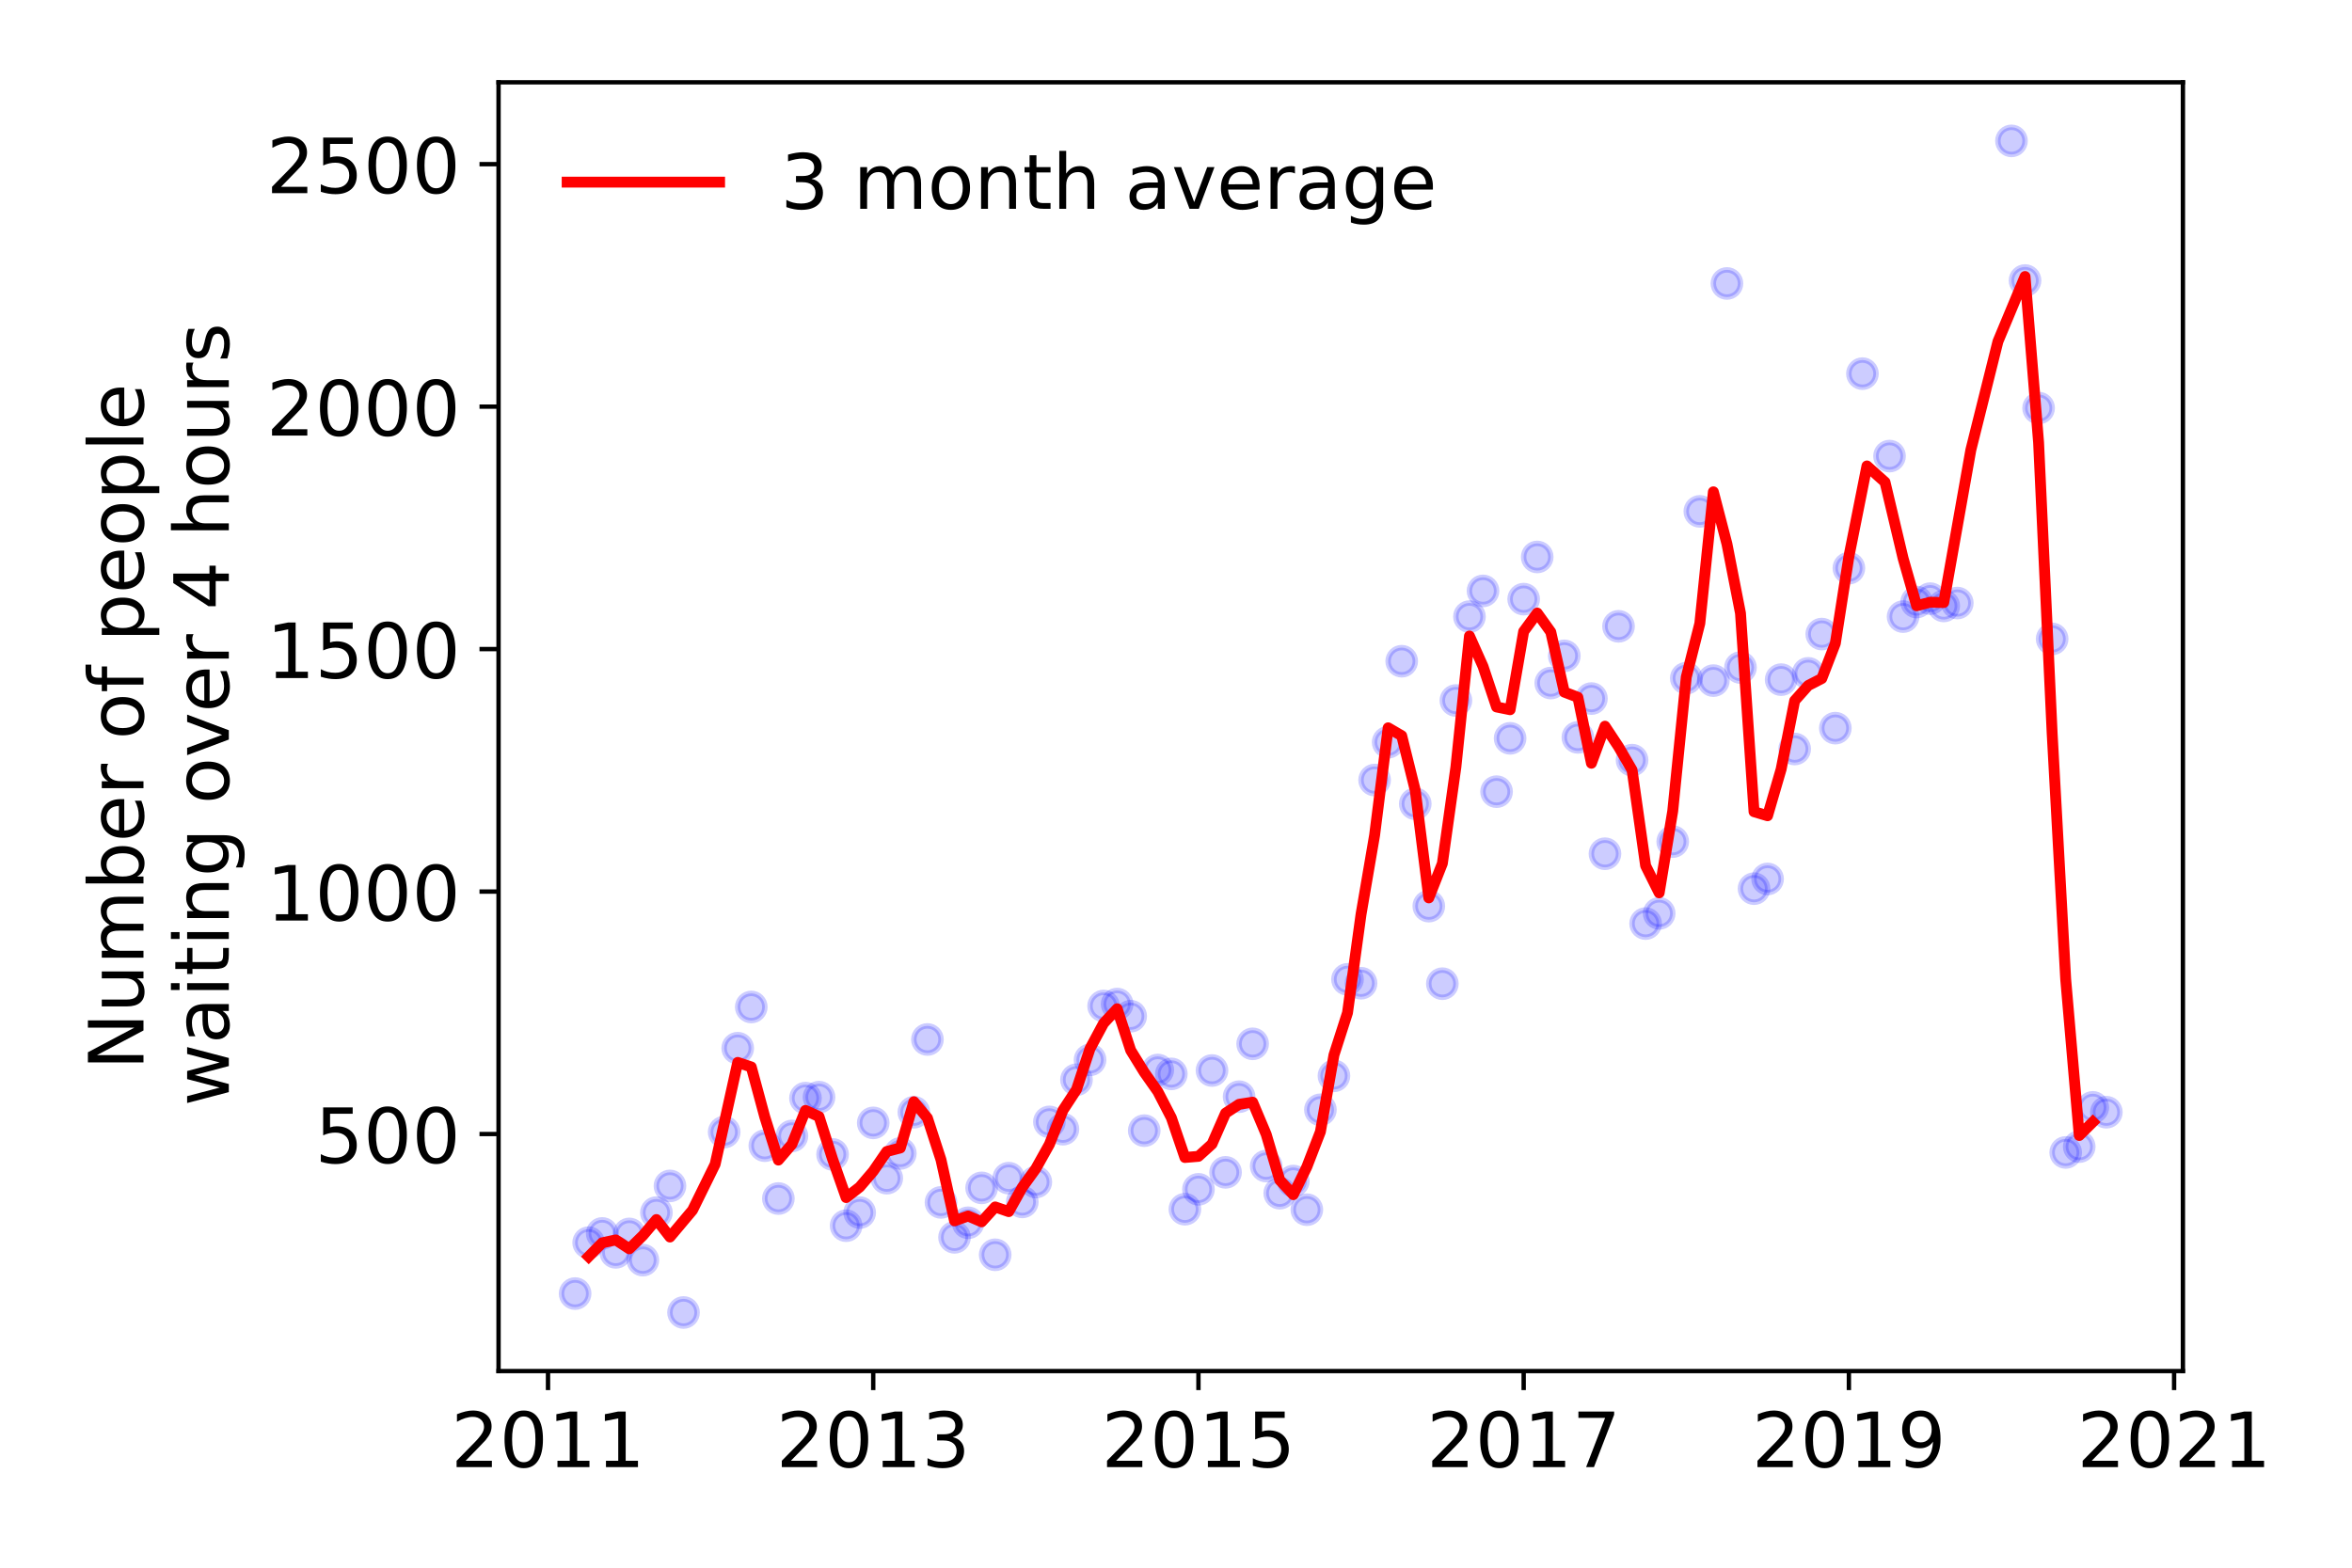 <?xml version="1.0" encoding="utf-8" standalone="no"?>
<!DOCTYPE svg PUBLIC "-//W3C//DTD SVG 1.1//EN"
  "http://www.w3.org/Graphics/SVG/1.1/DTD/svg11.dtd">
<!-- Created with matplotlib (https://matplotlib.org/) -->
<svg height="288pt" version="1.1" viewBox="0 0 432 288" width="432pt" xmlns="http://www.w3.org/2000/svg" xmlns:xlink="http://www.w3.org/1999/xlink">
 <defs>
  <style type="text/css">
*{stroke-linecap:butt;stroke-linejoin:round;}
  </style>
 </defs>
 <g id="figure_1">
  <g id="patch_1">
   <path d="M 0 288 
L 432 288 
L 432 0 
L 0 0 
z
" style="fill:#ffffff;"/>
  </g>
  <g id="axes_1">
   <g id="patch_2">
    <path d="M 91.57 251.88 
L 400.943 251.88 
L 400.943 15.12 
L 91.57 15.12 
z
" style="fill:#ffffff;"/>
   </g>
   <g id="matplotlib.axis_1">
    <g id="xtick_1">
     <g id="line2d_1">
      <defs>
       <path d="M 0 0 
L 0 3.5 
" id="me8b627d614" style="stroke:#000000;stroke-width:0.8;"/>
      </defs>
      <g>
       <use style="stroke:#000000;stroke-width:0.8;" x="100.655" xlink:href="#me8b627d614" y="251.88"/>
      </g>
     </g>
     <g id="text_1">
      <!-- 2011 -->
      <defs>
       <path d="M 19.188 8.297 
L 53.609 8.297 
L 53.609 0 
L 7.328 0 
L 7.328 8.297 
Q 12.938 14.109 22.625 23.891 
Q 32.328 33.688 34.812 36.531 
Q 39.547 41.844 41.422 45.531 
Q 43.312 49.219 43.312 52.781 
Q 43.312 58.594 39.234 62.25 
Q 35.156 65.922 28.609 65.922 
Q 23.969 65.922 18.812 64.312 
Q 13.672 62.703 7.812 59.422 
L 7.812 69.391 
Q 13.766 71.781 18.938 73 
Q 24.125 74.219 28.422 74.219 
Q 39.75 74.219 46.484 68.547 
Q 53.219 62.891 53.219 53.422 
Q 53.219 48.922 51.531 44.891 
Q 49.859 40.875 45.406 35.406 
Q 44.188 33.984 37.641 27.219 
Q 31.109 20.453 19.188 8.297 
z
" id="DejaVuSans-50"/>
       <path d="M 31.781 66.406 
Q 24.172 66.406 20.328 58.906 
Q 16.5 51.422 16.5 36.375 
Q 16.5 21.391 20.328 13.891 
Q 24.172 6.391 31.781 6.391 
Q 39.453 6.391 43.281 13.891 
Q 47.125 21.391 47.125 36.375 
Q 47.125 51.422 43.281 58.906 
Q 39.453 66.406 31.781 66.406 
z
M 31.781 74.219 
Q 44.047 74.219 50.516 64.516 
Q 56.984 54.828 56.984 36.375 
Q 56.984 17.969 50.516 8.266 
Q 44.047 -1.422 31.781 -1.422 
Q 19.531 -1.422 13.062 8.266 
Q 6.594 17.969 6.594 36.375 
Q 6.594 54.828 13.062 64.516 
Q 19.531 74.219 31.781 74.219 
z
" id="DejaVuSans-48"/>
       <path d="M 12.406 8.297 
L 28.516 8.297 
L 28.516 63.922 
L 10.984 60.406 
L 10.984 69.391 
L 28.422 72.906 
L 38.281 72.906 
L 38.281 8.297 
L 54.391 8.297 
L 54.391 0 
L 12.406 0 
z
" id="DejaVuSans-49"/>
      </defs>
      <g transform="translate(82.84 269.518)scale(0.14 -0.14)">
       <use xlink:href="#DejaVuSans-50"/>
       <use x="63.623" xlink:href="#DejaVuSans-48"/>
       <use x="127.246" xlink:href="#DejaVuSans-49"/>
       <use x="190.869" xlink:href="#DejaVuSans-49"/>
      </g>
     </g>
    </g>
    <g id="xtick_2">
     <g id="line2d_2">
      <g>
       <use style="stroke:#000000;stroke-width:0.8;" x="160.389" xlink:href="#me8b627d614" y="251.88"/>
      </g>
     </g>
     <g id="text_2">
      <!-- 2013 -->
      <defs>
       <path d="M 40.578 39.312 
Q 47.656 37.797 51.625 33 
Q 55.609 28.219 55.609 21.188 
Q 55.609 10.406 48.188 4.484 
Q 40.766 -1.422 27.094 -1.422 
Q 22.516 -1.422 17.656 -0.516 
Q 12.797 0.391 7.625 2.203 
L 7.625 11.719 
Q 11.719 9.328 16.594 8.109 
Q 21.484 6.891 26.812 6.891 
Q 36.078 6.891 40.938 10.547 
Q 45.797 14.203 45.797 21.188 
Q 45.797 27.641 41.281 31.266 
Q 36.766 34.906 28.719 34.906 
L 20.219 34.906 
L 20.219 43.016 
L 29.109 43.016 
Q 36.375 43.016 40.234 45.922 
Q 44.094 48.828 44.094 54.297 
Q 44.094 59.906 40.109 62.906 
Q 36.141 65.922 28.719 65.922 
Q 24.656 65.922 20.016 65.031 
Q 15.375 64.156 9.812 62.312 
L 9.812 71.094 
Q 15.438 72.656 20.344 73.438 
Q 25.25 74.219 29.594 74.219 
Q 40.828 74.219 47.359 69.109 
Q 53.906 64.016 53.906 55.328 
Q 53.906 49.266 50.438 45.094 
Q 46.969 40.922 40.578 39.312 
z
" id="DejaVuSans-51"/>
      </defs>
      <g transform="translate(142.574 269.518)scale(0.14 -0.14)">
       <use xlink:href="#DejaVuSans-50"/>
       <use x="63.623" xlink:href="#DejaVuSans-48"/>
       <use x="127.246" xlink:href="#DejaVuSans-49"/>
       <use x="190.869" xlink:href="#DejaVuSans-51"/>
      </g>
     </g>
    </g>
    <g id="xtick_3">
     <g id="line2d_3">
      <g>
       <use style="stroke:#000000;stroke-width:0.8;" x="220.123" xlink:href="#me8b627d614" y="251.88"/>
      </g>
     </g>
     <g id="text_3">
      <!-- 2015 -->
      <defs>
       <path d="M 10.797 72.906 
L 49.516 72.906 
L 49.516 64.594 
L 19.828 64.594 
L 19.828 46.734 
Q 21.969 47.469 24.109 47.828 
Q 26.266 48.188 28.422 48.188 
Q 40.625 48.188 47.75 41.5 
Q 54.891 34.812 54.891 23.391 
Q 54.891 11.625 47.562 5.094 
Q 40.234 -1.422 26.906 -1.422 
Q 22.312 -1.422 17.547 -0.641 
Q 12.797 0.141 7.719 1.703 
L 7.719 11.625 
Q 12.109 9.234 16.797 8.062 
Q 21.484 6.891 26.703 6.891 
Q 35.156 6.891 40.078 11.328 
Q 45.016 15.766 45.016 23.391 
Q 45.016 31 40.078 35.438 
Q 35.156 39.891 26.703 39.891 
Q 22.75 39.891 18.812 39.016 
Q 14.891 38.141 10.797 36.281 
z
" id="DejaVuSans-53"/>
      </defs>
      <g transform="translate(202.308 269.518)scale(0.14 -0.14)">
       <use xlink:href="#DejaVuSans-50"/>
       <use x="63.623" xlink:href="#DejaVuSans-48"/>
       <use x="127.246" xlink:href="#DejaVuSans-49"/>
       <use x="190.869" xlink:href="#DejaVuSans-53"/>
      </g>
     </g>
    </g>
    <g id="xtick_4">
     <g id="line2d_4">
      <g>
       <use style="stroke:#000000;stroke-width:0.8;" x="279.857" xlink:href="#me8b627d614" y="251.88"/>
      </g>
     </g>
     <g id="text_4">
      <!-- 2017 -->
      <defs>
       <path d="M 8.203 72.906 
L 55.078 72.906 
L 55.078 68.703 
L 28.609 0 
L 18.312 0 
L 43.219 64.594 
L 8.203 64.594 
z
" id="DejaVuSans-55"/>
      </defs>
      <g transform="translate(262.042 269.518)scale(0.14 -0.14)">
       <use xlink:href="#DejaVuSans-50"/>
       <use x="63.623" xlink:href="#DejaVuSans-48"/>
       <use x="127.246" xlink:href="#DejaVuSans-49"/>
       <use x="190.869" xlink:href="#DejaVuSans-55"/>
      </g>
     </g>
    </g>
    <g id="xtick_5">
     <g id="line2d_5">
      <g>
       <use style="stroke:#000000;stroke-width:0.8;" x="339.591" xlink:href="#me8b627d614" y="251.88"/>
      </g>
     </g>
     <g id="text_5">
      <!-- 2019 -->
      <defs>
       <path d="M 10.984 1.516 
L 10.984 10.5 
Q 14.703 8.734 18.5 7.812 
Q 22.312 6.891 25.984 6.891 
Q 35.75 6.891 40.891 13.453 
Q 46.047 20.016 46.781 33.406 
Q 43.953 29.203 39.594 26.953 
Q 35.25 24.703 29.984 24.703 
Q 19.047 24.703 12.672 31.312 
Q 6.297 37.938 6.297 49.422 
Q 6.297 60.641 12.938 67.422 
Q 19.578 74.219 30.609 74.219 
Q 43.266 74.219 49.922 64.516 
Q 56.594 54.828 56.594 36.375 
Q 56.594 19.141 48.406 8.859 
Q 40.234 -1.422 26.422 -1.422 
Q 22.703 -1.422 18.891 -0.688 
Q 15.094 0.047 10.984 1.516 
z
M 30.609 32.422 
Q 37.25 32.422 41.125 36.953 
Q 45.016 41.5 45.016 49.422 
Q 45.016 57.281 41.125 61.844 
Q 37.25 66.406 30.609 66.406 
Q 23.969 66.406 20.094 61.844 
Q 16.219 57.281 16.219 49.422 
Q 16.219 41.5 20.094 36.953 
Q 23.969 32.422 30.609 32.422 
z
" id="DejaVuSans-57"/>
      </defs>
      <g transform="translate(321.776 269.518)scale(0.14 -0.14)">
       <use xlink:href="#DejaVuSans-50"/>
       <use x="63.623" xlink:href="#DejaVuSans-48"/>
       <use x="127.246" xlink:href="#DejaVuSans-49"/>
       <use x="190.869" xlink:href="#DejaVuSans-57"/>
      </g>
     </g>
    </g>
    <g id="xtick_6">
     <g id="line2d_6">
      <g>
       <use style="stroke:#000000;stroke-width:0.8;" x="399.325" xlink:href="#me8b627d614" y="251.88"/>
      </g>
     </g>
     <g id="text_6">
      <!-- 2021 -->
      <g transform="translate(381.51 269.518)scale(0.14 -0.14)">
       <use xlink:href="#DejaVuSans-50"/>
       <use x="63.623" xlink:href="#DejaVuSans-48"/>
       <use x="127.246" xlink:href="#DejaVuSans-50"/>
       <use x="190.869" xlink:href="#DejaVuSans-49"/>
      </g>
     </g>
    </g>
   </g>
   <g id="matplotlib.axis_2">
    <g id="ytick_1">
     <g id="line2d_7">
      <defs>
       <path d="M 0 0 
L -3.5 0 
" id="md25b855d1d" style="stroke:#000000;stroke-width:0.8;"/>
      </defs>
      <g>
       <use style="stroke:#000000;stroke-width:0.8;" x="91.57" xlink:href="#md25b855d1d" y="208.334"/>
      </g>
     </g>
     <g id="text_7">
      <!-- 500 -->
      <g transform="translate(57.847 213.653)scale(0.14 -0.14)">
       <use xlink:href="#DejaVuSans-53"/>
       <use x="63.623" xlink:href="#DejaVuSans-48"/>
       <use x="127.246" xlink:href="#DejaVuSans-48"/>
      </g>
     </g>
    </g>
    <g id="ytick_2">
     <g id="line2d_8">
      <g>
       <use style="stroke:#000000;stroke-width:0.8;" x="91.57" xlink:href="#md25b855d1d" y="163.79"/>
      </g>
     </g>
     <g id="text_8">
      <!-- 1000 -->
      <g transform="translate(48.94 169.109)scale(0.14 -0.14)">
       <use xlink:href="#DejaVuSans-49"/>
       <use x="63.623" xlink:href="#DejaVuSans-48"/>
       <use x="127.246" xlink:href="#DejaVuSans-48"/>
       <use x="190.869" xlink:href="#DejaVuSans-48"/>
      </g>
     </g>
    </g>
    <g id="ytick_3">
     <g id="line2d_9">
      <g>
       <use style="stroke:#000000;stroke-width:0.8;" x="91.57" xlink:href="#md25b855d1d" y="119.246"/>
      </g>
     </g>
     <g id="text_9">
      <!-- 1500 -->
      <g transform="translate(48.94 124.565)scale(0.14 -0.14)">
       <use xlink:href="#DejaVuSans-49"/>
       <use x="63.623" xlink:href="#DejaVuSans-53"/>
       <use x="127.246" xlink:href="#DejaVuSans-48"/>
       <use x="190.869" xlink:href="#DejaVuSans-48"/>
      </g>
     </g>
    </g>
    <g id="ytick_4">
     <g id="line2d_10">
      <g>
       <use style="stroke:#000000;stroke-width:0.8;" x="91.57" xlink:href="#md25b855d1d" y="74.702"/>
      </g>
     </g>
     <g id="text_10">
      <!-- 2000 -->
      <g transform="translate(48.94 80.021)scale(0.14 -0.14)">
       <use xlink:href="#DejaVuSans-50"/>
       <use x="63.623" xlink:href="#DejaVuSans-48"/>
       <use x="127.246" xlink:href="#DejaVuSans-48"/>
       <use x="190.869" xlink:href="#DejaVuSans-48"/>
      </g>
     </g>
    </g>
    <g id="ytick_5">
     <g id="line2d_11">
      <g>
       <use style="stroke:#000000;stroke-width:0.8;" x="91.57" xlink:href="#md25b855d1d" y="30.158"/>
      </g>
     </g>
     <g id="text_11">
      <!-- 2500 -->
      <g transform="translate(48.94 35.477)scale(0.14 -0.14)">
       <use xlink:href="#DejaVuSans-50"/>
       <use x="63.623" xlink:href="#DejaVuSans-53"/>
       <use x="127.246" xlink:href="#DejaVuSans-48"/>
       <use x="190.869" xlink:href="#DejaVuSans-48"/>
      </g>
     </g>
    </g>
    <g id="text_12">
     <!-- Number of people -->
     <defs>
      <path d="M 9.812 72.906 
L 23.094 72.906 
L 55.422 11.922 
L 55.422 72.906 
L 64.984 72.906 
L 64.984 0 
L 51.703 0 
L 19.391 60.984 
L 19.391 0 
L 9.812 0 
z
" id="DejaVuSans-78"/>
      <path d="M 8.5 21.578 
L 8.5 54.688 
L 17.484 54.688 
L 17.484 21.922 
Q 17.484 14.156 20.5 10.266 
Q 23.531 6.391 29.594 6.391 
Q 36.859 6.391 41.078 11.031 
Q 45.312 15.672 45.312 23.688 
L 45.312 54.688 
L 54.297 54.688 
L 54.297 0 
L 45.312 0 
L 45.312 8.406 
Q 42.047 3.422 37.719 1 
Q 33.406 -1.422 27.688 -1.422 
Q 18.266 -1.422 13.375 4.438 
Q 8.5 10.297 8.5 21.578 
z
M 31.109 56 
z
" id="DejaVuSans-117"/>
      <path d="M 52 44.188 
Q 55.375 50.25 60.062 53.125 
Q 64.75 56 71.094 56 
Q 79.641 56 84.281 50.016 
Q 88.922 44.047 88.922 33.016 
L 88.922 0 
L 79.891 0 
L 79.891 32.719 
Q 79.891 40.578 77.094 44.375 
Q 74.312 48.188 68.609 48.188 
Q 61.625 48.188 57.562 43.547 
Q 53.516 38.922 53.516 30.906 
L 53.516 0 
L 44.484 0 
L 44.484 32.719 
Q 44.484 40.625 41.703 44.406 
Q 38.922 48.188 33.109 48.188 
Q 26.219 48.188 22.156 43.531 
Q 18.109 38.875 18.109 30.906 
L 18.109 0 
L 9.078 0 
L 9.078 54.688 
L 18.109 54.688 
L 18.109 46.188 
Q 21.188 51.219 25.484 53.609 
Q 29.781 56 35.688 56 
Q 41.656 56 45.828 52.969 
Q 50 49.953 52 44.188 
z
" id="DejaVuSans-109"/>
      <path d="M 48.688 27.297 
Q 48.688 37.203 44.609 42.844 
Q 40.531 48.484 33.406 48.484 
Q 26.266 48.484 22.188 42.844 
Q 18.109 37.203 18.109 27.297 
Q 18.109 17.391 22.188 11.75 
Q 26.266 6.109 33.406 6.109 
Q 40.531 6.109 44.609 11.75 
Q 48.688 17.391 48.688 27.297 
z
M 18.109 46.391 
Q 20.953 51.266 25.266 53.625 
Q 29.594 56 35.594 56 
Q 45.562 56 51.781 48.094 
Q 58.016 40.188 58.016 27.297 
Q 58.016 14.406 51.781 6.484 
Q 45.562 -1.422 35.594 -1.422 
Q 29.594 -1.422 25.266 0.953 
Q 20.953 3.328 18.109 8.203 
L 18.109 0 
L 9.078 0 
L 9.078 75.984 
L 18.109 75.984 
z
" id="DejaVuSans-98"/>
      <path d="M 56.203 29.594 
L 56.203 25.203 
L 14.891 25.203 
Q 15.484 15.922 20.484 11.062 
Q 25.484 6.203 34.422 6.203 
Q 39.594 6.203 44.453 7.469 
Q 49.312 8.734 54.109 11.281 
L 54.109 2.781 
Q 49.266 0.734 44.188 -0.344 
Q 39.109 -1.422 33.891 -1.422 
Q 20.797 -1.422 13.156 6.188 
Q 5.516 13.812 5.516 26.812 
Q 5.516 40.234 12.766 48.109 
Q 20.016 56 32.328 56 
Q 43.359 56 49.781 48.891 
Q 56.203 41.797 56.203 29.594 
z
M 47.219 32.234 
Q 47.125 39.594 43.094 43.984 
Q 39.062 48.391 32.422 48.391 
Q 24.906 48.391 20.391 44.141 
Q 15.875 39.891 15.188 32.172 
z
" id="DejaVuSans-101"/>
      <path d="M 41.109 46.297 
Q 39.594 47.172 37.812 47.578 
Q 36.031 48 33.891 48 
Q 26.266 48 22.188 43.047 
Q 18.109 38.094 18.109 28.812 
L 18.109 0 
L 9.078 0 
L 9.078 54.688 
L 18.109 54.688 
L 18.109 46.188 
Q 20.953 51.172 25.484 53.578 
Q 30.031 56 36.531 56 
Q 37.453 56 38.578 55.875 
Q 39.703 55.766 41.062 55.516 
z
" id="DejaVuSans-114"/>
      <path id="DejaVuSans-32"/>
      <path d="M 30.609 48.391 
Q 23.391 48.391 19.188 42.75 
Q 14.984 37.109 14.984 27.297 
Q 14.984 17.484 19.156 11.844 
Q 23.344 6.203 30.609 6.203 
Q 37.797 6.203 41.984 11.859 
Q 46.188 17.531 46.188 27.297 
Q 46.188 37.016 41.984 42.703 
Q 37.797 48.391 30.609 48.391 
z
M 30.609 56 
Q 42.328 56 49.016 48.375 
Q 55.719 40.766 55.719 27.297 
Q 55.719 13.875 49.016 6.219 
Q 42.328 -1.422 30.609 -1.422 
Q 18.844 -1.422 12.172 6.219 
Q 5.516 13.875 5.516 27.297 
Q 5.516 40.766 12.172 48.375 
Q 18.844 56 30.609 56 
z
" id="DejaVuSans-111"/>
      <path d="M 37.109 75.984 
L 37.109 68.5 
L 28.516 68.5 
Q 23.688 68.5 21.797 66.547 
Q 19.922 64.594 19.922 59.516 
L 19.922 54.688 
L 34.719 54.688 
L 34.719 47.703 
L 19.922 47.703 
L 19.922 0 
L 10.891 0 
L 10.891 47.703 
L 2.297 47.703 
L 2.297 54.688 
L 10.891 54.688 
L 10.891 58.5 
Q 10.891 67.625 15.141 71.797 
Q 19.391 75.984 28.609 75.984 
z
" id="DejaVuSans-102"/>
      <path d="M 18.109 8.203 
L 18.109 -20.797 
L 9.078 -20.797 
L 9.078 54.688 
L 18.109 54.688 
L 18.109 46.391 
Q 20.953 51.266 25.266 53.625 
Q 29.594 56 35.594 56 
Q 45.562 56 51.781 48.094 
Q 58.016 40.188 58.016 27.297 
Q 58.016 14.406 51.781 6.484 
Q 45.562 -1.422 35.594 -1.422 
Q 29.594 -1.422 25.266 0.953 
Q 20.953 3.328 18.109 8.203 
z
M 48.688 27.297 
Q 48.688 37.203 44.609 42.844 
Q 40.531 48.484 33.406 48.484 
Q 26.266 48.484 22.188 42.844 
Q 18.109 37.203 18.109 27.297 
Q 18.109 17.391 22.188 11.75 
Q 26.266 6.109 33.406 6.109 
Q 40.531 6.109 44.609 11.75 
Q 48.688 17.391 48.688 27.297 
z
" id="DejaVuSans-112"/>
      <path d="M 9.422 75.984 
L 18.406 75.984 
L 18.406 0 
L 9.422 0 
z
" id="DejaVuSans-108"/>
     </defs>
     <g transform="translate(26.352 196.547)rotate(-90)scale(0.14 -0.14)">
      <use xlink:href="#DejaVuSans-78"/>
      <use x="74.805" xlink:href="#DejaVuSans-117"/>
      <use x="138.184" xlink:href="#DejaVuSans-109"/>
      <use x="235.596" xlink:href="#DejaVuSans-98"/>
      <use x="299.072" xlink:href="#DejaVuSans-101"/>
      <use x="360.596" xlink:href="#DejaVuSans-114"/>
      <use x="401.709" xlink:href="#DejaVuSans-32"/>
      <use x="433.496" xlink:href="#DejaVuSans-111"/>
      <use x="494.678" xlink:href="#DejaVuSans-102"/>
      <use x="529.883" xlink:href="#DejaVuSans-32"/>
      <use x="561.67" xlink:href="#DejaVuSans-112"/>
      <use x="625.146" xlink:href="#DejaVuSans-101"/>
      <use x="686.67" xlink:href="#DejaVuSans-111"/>
      <use x="747.852" xlink:href="#DejaVuSans-112"/>
      <use x="811.328" xlink:href="#DejaVuSans-108"/>
      <use x="839.111" xlink:href="#DejaVuSans-101"/>
     </g>
     <!--  waiting over 4 hours -->
     <defs>
      <path d="M 4.203 54.688 
L 13.188 54.688 
L 24.422 12.016 
L 35.594 54.688 
L 46.188 54.688 
L 57.422 12.016 
L 68.609 54.688 
L 77.594 54.688 
L 63.281 0 
L 52.688 0 
L 40.922 44.828 
L 29.109 0 
L 18.5 0 
z
" id="DejaVuSans-119"/>
      <path d="M 34.281 27.484 
Q 23.391 27.484 19.188 25 
Q 14.984 22.516 14.984 16.5 
Q 14.984 11.719 18.141 8.906 
Q 21.297 6.109 26.703 6.109 
Q 34.188 6.109 38.703 11.406 
Q 43.219 16.703 43.219 25.484 
L 43.219 27.484 
z
M 52.203 31.203 
L 52.203 0 
L 43.219 0 
L 43.219 8.297 
Q 40.141 3.328 35.547 0.953 
Q 30.953 -1.422 24.312 -1.422 
Q 15.922 -1.422 10.953 3.297 
Q 6 8.016 6 15.922 
Q 6 25.141 12.172 29.828 
Q 18.359 34.516 30.609 34.516 
L 43.219 34.516 
L 43.219 35.406 
Q 43.219 41.609 39.141 45 
Q 35.062 48.391 27.688 48.391 
Q 23 48.391 18.547 47.266 
Q 14.109 46.141 10.016 43.891 
L 10.016 52.203 
Q 14.938 54.109 19.578 55.047 
Q 24.219 56 28.609 56 
Q 40.484 56 46.344 49.844 
Q 52.203 43.703 52.203 31.203 
z
" id="DejaVuSans-97"/>
      <path d="M 9.422 54.688 
L 18.406 54.688 
L 18.406 0 
L 9.422 0 
z
M 9.422 75.984 
L 18.406 75.984 
L 18.406 64.594 
L 9.422 64.594 
z
" id="DejaVuSans-105"/>
      <path d="M 18.312 70.219 
L 18.312 54.688 
L 36.812 54.688 
L 36.812 47.703 
L 18.312 47.703 
L 18.312 18.016 
Q 18.312 11.328 20.141 9.422 
Q 21.969 7.516 27.594 7.516 
L 36.812 7.516 
L 36.812 0 
L 27.594 0 
Q 17.188 0 13.234 3.875 
Q 9.281 7.766 9.281 18.016 
L 9.281 47.703 
L 2.688 47.703 
L 2.688 54.688 
L 9.281 54.688 
L 9.281 70.219 
z
" id="DejaVuSans-116"/>
      <path d="M 54.891 33.016 
L 54.891 0 
L 45.906 0 
L 45.906 32.719 
Q 45.906 40.484 42.875 44.328 
Q 39.844 48.188 33.797 48.188 
Q 26.516 48.188 22.312 43.547 
Q 18.109 38.922 18.109 30.906 
L 18.109 0 
L 9.078 0 
L 9.078 54.688 
L 18.109 54.688 
L 18.109 46.188 
Q 21.344 51.125 25.703 53.562 
Q 30.078 56 35.797 56 
Q 45.219 56 50.047 50.172 
Q 54.891 44.344 54.891 33.016 
z
" id="DejaVuSans-110"/>
      <path d="M 45.406 27.984 
Q 45.406 37.75 41.375 43.109 
Q 37.359 48.484 30.078 48.484 
Q 22.859 48.484 18.828 43.109 
Q 14.797 37.75 14.797 27.984 
Q 14.797 18.266 18.828 12.891 
Q 22.859 7.516 30.078 7.516 
Q 37.359 7.516 41.375 12.891 
Q 45.406 18.266 45.406 27.984 
z
M 54.391 6.781 
Q 54.391 -7.172 48.188 -13.984 
Q 42 -20.797 29.203 -20.797 
Q 24.469 -20.797 20.266 -20.094 
Q 16.062 -19.391 12.109 -17.922 
L 12.109 -9.188 
Q 16.062 -11.328 19.922 -12.344 
Q 23.781 -13.375 27.781 -13.375 
Q 36.625 -13.375 41.016 -8.766 
Q 45.406 -4.156 45.406 5.172 
L 45.406 9.625 
Q 42.625 4.781 38.281 2.391 
Q 33.938 0 27.875 0 
Q 17.828 0 11.672 7.656 
Q 5.516 15.328 5.516 27.984 
Q 5.516 40.672 11.672 48.328 
Q 17.828 56 27.875 56 
Q 33.938 56 38.281 53.609 
Q 42.625 51.219 45.406 46.391 
L 45.406 54.688 
L 54.391 54.688 
z
" id="DejaVuSans-103"/>
      <path d="M 2.984 54.688 
L 12.5 54.688 
L 29.594 8.797 
L 46.688 54.688 
L 56.203 54.688 
L 35.688 0 
L 23.484 0 
z
" id="DejaVuSans-118"/>
      <path d="M 37.797 64.312 
L 12.891 25.391 
L 37.797 25.391 
z
M 35.203 72.906 
L 47.609 72.906 
L 47.609 25.391 
L 58.016 25.391 
L 58.016 17.188 
L 47.609 17.188 
L 47.609 0 
L 37.797 0 
L 37.797 17.188 
L 4.891 17.188 
L 4.891 26.703 
z
" id="DejaVuSans-52"/>
      <path d="M 54.891 33.016 
L 54.891 0 
L 45.906 0 
L 45.906 32.719 
Q 45.906 40.484 42.875 44.328 
Q 39.844 48.188 33.797 48.188 
Q 26.516 48.188 22.312 43.547 
Q 18.109 38.922 18.109 30.906 
L 18.109 0 
L 9.078 0 
L 9.078 75.984 
L 18.109 75.984 
L 18.109 46.188 
Q 21.344 51.125 25.703 53.562 
Q 30.078 56 35.797 56 
Q 45.219 56 50.047 50.172 
Q 54.891 44.344 54.891 33.016 
z
" id="DejaVuSans-104"/>
      <path d="M 44.281 53.078 
L 44.281 44.578 
Q 40.484 46.531 36.375 47.5 
Q 32.281 48.484 27.875 48.484 
Q 21.188 48.484 17.844 46.438 
Q 14.5 44.391 14.5 40.281 
Q 14.5 37.156 16.891 35.375 
Q 19.281 33.594 26.516 31.984 
L 29.594 31.297 
Q 39.156 29.25 43.188 25.516 
Q 47.219 21.781 47.219 15.094 
Q 47.219 7.469 41.188 3.016 
Q 35.156 -1.422 24.609 -1.422 
Q 20.219 -1.422 15.453 -0.562 
Q 10.688 0.297 5.422 2 
L 5.422 11.281 
Q 10.406 8.688 15.234 7.391 
Q 20.062 6.109 24.812 6.109 
Q 31.156 6.109 34.562 8.281 
Q 37.984 10.453 37.984 14.406 
Q 37.984 18.062 35.516 20.016 
Q 33.062 21.969 24.703 23.781 
L 21.578 24.516 
Q 13.234 26.266 9.516 29.906 
Q 5.812 33.547 5.812 39.891 
Q 5.812 47.609 11.281 51.797 
Q 16.75 56 26.812 56 
Q 31.781 56 36.172 55.266 
Q 40.578 54.547 44.281 53.078 
z
" id="DejaVuSans-115"/>
     </defs>
     <g transform="translate(42.028 207.672)rotate(-90)scale(0.14 -0.14)">
      <use xlink:href="#DejaVuSans-32"/>
      <use x="31.787" xlink:href="#DejaVuSans-119"/>
      <use x="113.574" xlink:href="#DejaVuSans-97"/>
      <use x="174.854" xlink:href="#DejaVuSans-105"/>
      <use x="202.637" xlink:href="#DejaVuSans-116"/>
      <use x="241.846" xlink:href="#DejaVuSans-105"/>
      <use x="269.629" xlink:href="#DejaVuSans-110"/>
      <use x="333.008" xlink:href="#DejaVuSans-103"/>
      <use x="396.484" xlink:href="#DejaVuSans-32"/>
      <use x="428.271" xlink:href="#DejaVuSans-111"/>
      <use x="489.453" xlink:href="#DejaVuSans-118"/>
      <use x="548.633" xlink:href="#DejaVuSans-101"/>
      <use x="610.156" xlink:href="#DejaVuSans-114"/>
      <use x="651.27" xlink:href="#DejaVuSans-32"/>
      <use x="683.057" xlink:href="#DejaVuSans-52"/>
      <use x="746.68" xlink:href="#DejaVuSans-32"/>
      <use x="778.467" xlink:href="#DejaVuSans-104"/>
      <use x="841.846" xlink:href="#DejaVuSans-111"/>
      <use x="903.027" xlink:href="#DejaVuSans-117"/>
      <use x="966.406" xlink:href="#DejaVuSans-114"/>
      <use x="1007.52" xlink:href="#DejaVuSans-115"/>
     </g>
    </g>
   </g>
   <g id="line2d_12">
    <defs>
     <path d="M 0 2.5 
C 0.663 2.5 1.299 2.237 1.768 1.768 
C 2.237 1.299 2.5 0.663 2.5 0 
C 2.5 -0.663 2.237 -1.299 1.768 -1.768 
C 1.299 -2.237 0.663 -2.5 0 -2.5 
C -0.663 -2.5 -1.299 -2.237 -1.768 -1.768 
C -2.237 -1.299 -2.5 -0.663 -2.5 0 
C -2.5 0.663 -2.237 1.299 -1.768 1.768 
C -1.299 2.237 -0.663 2.5 0 2.5 
z
" id="m8b5717e941" style="stroke:#0000ff;stroke-opacity:0.2;"/>
    </defs>
    <g clip-path="url(#p841c043b03)">
     <use style="fill:#0000ff;fill-opacity:0.2;stroke:#0000ff;stroke-opacity:0.2;" x="386.881" xlink:href="#m8b5717e941" y="204.325"/>
     <use style="fill:#0000ff;fill-opacity:0.2;stroke:#0000ff;stroke-opacity:0.2;" x="384.392" xlink:href="#m8b5717e941" y="203.434"/>
     <use style="fill:#0000ff;fill-opacity:0.2;stroke:#0000ff;stroke-opacity:0.2;" x="381.903" xlink:href="#m8b5717e941" y="210.65"/>
     <use style="fill:#0000ff;fill-opacity:0.2;stroke:#0000ff;stroke-opacity:0.2;" x="379.414" xlink:href="#m8b5717e941" y="211.719"/>
     <use style="fill:#0000ff;fill-opacity:0.2;stroke:#0000ff;stroke-opacity:0.2;" x="376.925" xlink:href="#m8b5717e941" y="117.375"/>
     <use style="fill:#0000ff;fill-opacity:0.2;stroke:#0000ff;stroke-opacity:0.2;" x="374.436" xlink:href="#m8b5717e941" y="74.969"/>
     <use style="fill:#0000ff;fill-opacity:0.2;stroke:#0000ff;stroke-opacity:0.2;" x="371.947" xlink:href="#m8b5717e941" y="51.539"/>
     <use style="fill:#0000ff;fill-opacity:0.2;stroke:#0000ff;stroke-opacity:0.2;" x="369.458" xlink:href="#m8b5717e941" y="25.882"/>
     <use style="fill:#0000ff;fill-opacity:0.2;stroke:#0000ff;stroke-opacity:0.2;" x="359.503" xlink:href="#m8b5717e941" y="110.783"/>
     <use style="fill:#0000ff;fill-opacity:0.2;stroke:#0000ff;stroke-opacity:0.2;" x="357.014" xlink:href="#m8b5717e941" y="111.317"/>
     <use style="fill:#0000ff;fill-opacity:0.2;stroke:#0000ff;stroke-opacity:0.2;" x="354.525" xlink:href="#m8b5717e941" y="109.981"/>
     <use style="fill:#0000ff;fill-opacity:0.2;stroke:#0000ff;stroke-opacity:0.2;" x="352.036" xlink:href="#m8b5717e941" y="110.604"/>
     <use style="fill:#0000ff;fill-opacity:0.2;stroke:#0000ff;stroke-opacity:0.2;" x="349.547" xlink:href="#m8b5717e941" y="113.277"/>
     <use style="fill:#0000ff;fill-opacity:0.2;stroke:#0000ff;stroke-opacity:0.2;" x="347.058" xlink:href="#m8b5717e941" y="83.789"/>
     <use style="fill:#0000ff;fill-opacity:0.2;stroke:#0000ff;stroke-opacity:0.2;" x="342.08" xlink:href="#m8b5717e941" y="68.644"/>
     <use style="fill:#0000ff;fill-opacity:0.2;stroke:#0000ff;stroke-opacity:0.2;" x="339.591" xlink:href="#m8b5717e941" y="104.368"/>
     <use style="fill:#0000ff;fill-opacity:0.2;stroke:#0000ff;stroke-opacity:0.2;" x="337.102" xlink:href="#m8b5717e941" y="133.767"/>
     <use style="fill:#0000ff;fill-opacity:0.2;stroke:#0000ff;stroke-opacity:0.2;" x="334.613" xlink:href="#m8b5717e941" y="116.484"/>
     <use style="fill:#0000ff;fill-opacity:0.2;stroke:#0000ff;stroke-opacity:0.2;" x="332.125" xlink:href="#m8b5717e941" y="123.7"/>
     <use style="fill:#0000ff;fill-opacity:0.2;stroke:#0000ff;stroke-opacity:0.2;" x="329.636" xlink:href="#m8b5717e941" y="137.598"/>
     <use style="fill:#0000ff;fill-opacity:0.2;stroke:#0000ff;stroke-opacity:0.2;" x="327.147" xlink:href="#m8b5717e941" y="124.858"/>
     <use style="fill:#0000ff;fill-opacity:0.2;stroke:#0000ff;stroke-opacity:0.2;" x="324.658" xlink:href="#m8b5717e941" y="161.474"/>
     <use style="fill:#0000ff;fill-opacity:0.2;stroke:#0000ff;stroke-opacity:0.2;" x="322.169" xlink:href="#m8b5717e941" y="163.255"/>
     <use style="fill:#0000ff;fill-opacity:0.2;stroke:#0000ff;stroke-opacity:0.2;" x="319.68" xlink:href="#m8b5717e941" y="122.631"/>
     <use style="fill:#0000ff;fill-opacity:0.2;stroke:#0000ff;stroke-opacity:0.2;" x="317.191" xlink:href="#m8b5717e941" y="52.074"/>
     <use style="fill:#0000ff;fill-opacity:0.2;stroke:#0000ff;stroke-opacity:0.2;" x="314.702" xlink:href="#m8b5717e941" y="125.037"/>
     <use style="fill:#0000ff;fill-opacity:0.2;stroke:#0000ff;stroke-opacity:0.2;" x="312.213" xlink:href="#m8b5717e941" y="93.945"/>
     <use style="fill:#0000ff;fill-opacity:0.2;stroke:#0000ff;stroke-opacity:0.2;" x="309.724" xlink:href="#m8b5717e941" y="124.591"/>
     <use style="fill:#0000ff;fill-opacity:0.2;stroke:#0000ff;stroke-opacity:0.2;" x="307.235" xlink:href="#m8b5717e941" y="154.614"/>
     <use style="fill:#0000ff;fill-opacity:0.2;stroke:#0000ff;stroke-opacity:0.2;" x="304.746" xlink:href="#m8b5717e941" y="167.799"/>
     <use style="fill:#0000ff;fill-opacity:0.2;stroke:#0000ff;stroke-opacity:0.2;" x="302.257" xlink:href="#m8b5717e941" y="169.67"/>
     <use style="fill:#0000ff;fill-opacity:0.2;stroke:#0000ff;stroke-opacity:0.2;" x="299.769" xlink:href="#m8b5717e941" y="139.647"/>
     <use style="fill:#0000ff;fill-opacity:0.2;stroke:#0000ff;stroke-opacity:0.2;" x="297.28" xlink:href="#m8b5717e941" y="115.059"/>
     <use style="fill:#0000ff;fill-opacity:0.2;stroke:#0000ff;stroke-opacity:0.2;" x="294.791" xlink:href="#m8b5717e941" y="156.841"/>
     <use style="fill:#0000ff;fill-opacity:0.2;stroke:#0000ff;stroke-opacity:0.2;" x="292.302" xlink:href="#m8b5717e941" y="128.333"/>
     <use style="fill:#0000ff;fill-opacity:0.2;stroke:#0000ff;stroke-opacity:0.2;" x="289.813" xlink:href="#m8b5717e941" y="135.46"/>
     <use style="fill:#0000ff;fill-opacity:0.2;stroke:#0000ff;stroke-opacity:0.2;" x="287.324" xlink:href="#m8b5717e941" y="120.493"/>
     <use style="fill:#0000ff;fill-opacity:0.2;stroke:#0000ff;stroke-opacity:0.2;" x="284.835" xlink:href="#m8b5717e941" y="125.482"/>
     <use style="fill:#0000ff;fill-opacity:0.2;stroke:#0000ff;stroke-opacity:0.2;" x="282.346" xlink:href="#m8b5717e941" y="102.319"/>
     <use style="fill:#0000ff;fill-opacity:0.2;stroke:#0000ff;stroke-opacity:0.2;" x="279.857" xlink:href="#m8b5717e941" y="110.07"/>
     <use style="fill:#0000ff;fill-opacity:0.2;stroke:#0000ff;stroke-opacity:0.2;" x="277.368" xlink:href="#m8b5717e941" y="135.638"/>
     <use style="fill:#0000ff;fill-opacity:0.2;stroke:#0000ff;stroke-opacity:0.2;" x="274.879" xlink:href="#m8b5717e941" y="145.438"/>
     <use style="fill:#0000ff;fill-opacity:0.2;stroke:#0000ff;stroke-opacity:0.2;" x="272.39" xlink:href="#m8b5717e941" y="108.555"/>
     <use style="fill:#0000ff;fill-opacity:0.2;stroke:#0000ff;stroke-opacity:0.2;" x="269.901" xlink:href="#m8b5717e941" y="113.277"/>
     <use style="fill:#0000ff;fill-opacity:0.2;stroke:#0000ff;stroke-opacity:0.2;" x="267.412" xlink:href="#m8b5717e941" y="128.689"/>
     <use style="fill:#0000ff;fill-opacity:0.2;stroke:#0000ff;stroke-opacity:0.2;" x="264.924" xlink:href="#m8b5717e941" y="180.717"/>
     <use style="fill:#0000ff;fill-opacity:0.2;stroke:#0000ff;stroke-opacity:0.2;" x="262.435" xlink:href="#m8b5717e941" y="166.463"/>
     <use style="fill:#0000ff;fill-opacity:0.2;stroke:#0000ff;stroke-opacity:0.2;" x="259.946" xlink:href="#m8b5717e941" y="147.665"/>
     <use style="fill:#0000ff;fill-opacity:0.2;stroke:#0000ff;stroke-opacity:0.2;" x="257.457" xlink:href="#m8b5717e941" y="121.473"/>
     <use style="fill:#0000ff;fill-opacity:0.2;stroke:#0000ff;stroke-opacity:0.2;" x="254.968" xlink:href="#m8b5717e941" y="136.351"/>
     <use style="fill:#0000ff;fill-opacity:0.2;stroke:#0000ff;stroke-opacity:0.2;" x="252.479" xlink:href="#m8b5717e941" y="143.3"/>
     <use style="fill:#0000ff;fill-opacity:0.2;stroke:#0000ff;stroke-opacity:0.2;" x="249.99" xlink:href="#m8b5717e941" y="180.627"/>
     <use style="fill:#0000ff;fill-opacity:0.2;stroke:#0000ff;stroke-opacity:0.2;" x="247.501" xlink:href="#m8b5717e941" y="179.915"/>
     <use style="fill:#0000ff;fill-opacity:0.2;stroke:#0000ff;stroke-opacity:0.2;" x="245.012" xlink:href="#m8b5717e941" y="197.643"/>
     <use style="fill:#0000ff;fill-opacity:0.2;stroke:#0000ff;stroke-opacity:0.2;" x="242.523" xlink:href="#m8b5717e941" y="203.879"/>
     <use style="fill:#0000ff;fill-opacity:0.2;stroke:#0000ff;stroke-opacity:0.2;" x="240.034" xlink:href="#m8b5717e941" y="222.232"/>
     <use style="fill:#0000ff;fill-opacity:0.2;stroke:#0000ff;stroke-opacity:0.2;" x="237.545" xlink:href="#m8b5717e941" y="216.975"/>
     <use style="fill:#0000ff;fill-opacity:0.2;stroke:#0000ff;stroke-opacity:0.2;" x="235.056" xlink:href="#m8b5717e941" y="219.203"/>
     <use style="fill:#0000ff;fill-opacity:0.2;stroke:#0000ff;stroke-opacity:0.2;" x="232.568" xlink:href="#m8b5717e941" y="214.214"/>
     <use style="fill:#0000ff;fill-opacity:0.2;stroke:#0000ff;stroke-opacity:0.2;" x="230.079" xlink:href="#m8b5717e941" y="191.763"/>
     <use style="fill:#0000ff;fill-opacity:0.2;stroke:#0000ff;stroke-opacity:0.2;" x="227.59" xlink:href="#m8b5717e941" y="201.474"/>
     <use style="fill:#0000ff;fill-opacity:0.2;stroke:#0000ff;stroke-opacity:0.2;" x="225.101" xlink:href="#m8b5717e941" y="215.372"/>
     <use style="fill:#0000ff;fill-opacity:0.2;stroke:#0000ff;stroke-opacity:0.2;" x="222.612" xlink:href="#m8b5717e941" y="196.663"/>
     <use style="fill:#0000ff;fill-opacity:0.2;stroke:#0000ff;stroke-opacity:0.2;" x="220.123" xlink:href="#m8b5717e941" y="218.49"/>
     <use style="fill:#0000ff;fill-opacity:0.2;stroke:#0000ff;stroke-opacity:0.2;" x="217.634" xlink:href="#m8b5717e941" y="222.142"/>
     <use style="fill:#0000ff;fill-opacity:0.2;stroke:#0000ff;stroke-opacity:0.2;" x="215.145" xlink:href="#m8b5717e941" y="197.287"/>
     <use style="fill:#0000ff;fill-opacity:0.2;stroke:#0000ff;stroke-opacity:0.2;" x="212.656" xlink:href="#m8b5717e941" y="196.574"/>
     <use style="fill:#0000ff;fill-opacity:0.2;stroke:#0000ff;stroke-opacity:0.2;" x="210.167" xlink:href="#m8b5717e941" y="207.71"/>
     <use style="fill:#0000ff;fill-opacity:0.2;stroke:#0000ff;stroke-opacity:0.2;" x="207.678" xlink:href="#m8b5717e941" y="186.685"/>
     <use style="fill:#0000ff;fill-opacity:0.2;stroke:#0000ff;stroke-opacity:0.2;" x="205.189" xlink:href="#m8b5717e941" y="184.458"/>
     <use style="fill:#0000ff;fill-opacity:0.2;stroke:#0000ff;stroke-opacity:0.2;" x="202.7" xlink:href="#m8b5717e941" y="184.815"/>
     <use style="fill:#0000ff;fill-opacity:0.2;stroke:#0000ff;stroke-opacity:0.2;" x="200.212" xlink:href="#m8b5717e941" y="194.703"/>
     <use style="fill:#0000ff;fill-opacity:0.2;stroke:#0000ff;stroke-opacity:0.2;" x="197.723" xlink:href="#m8b5717e941" y="198.356"/>
     <use style="fill:#0000ff;fill-opacity:0.2;stroke:#0000ff;stroke-opacity:0.2;" x="195.234" xlink:href="#m8b5717e941" y="207.443"/>
     <use style="fill:#0000ff;fill-opacity:0.2;stroke:#0000ff;stroke-opacity:0.2;" x="192.745" xlink:href="#m8b5717e941" y="206.107"/>
     <use style="fill:#0000ff;fill-opacity:0.2;stroke:#0000ff;stroke-opacity:0.2;" x="190.256" xlink:href="#m8b5717e941" y="217.154"/>
     <use style="fill:#0000ff;fill-opacity:0.2;stroke:#0000ff;stroke-opacity:0.2;" x="187.767" xlink:href="#m8b5717e941" y="220.806"/>
     <use style="fill:#0000ff;fill-opacity:0.2;stroke:#0000ff;stroke-opacity:0.2;" x="185.278" xlink:href="#m8b5717e941" y="216.441"/>
     <use style="fill:#0000ff;fill-opacity:0.2;stroke:#0000ff;stroke-opacity:0.2;" x="182.789" xlink:href="#m8b5717e941" y="230.517"/>
     <use style="fill:#0000ff;fill-opacity:0.2;stroke:#0000ff;stroke-opacity:0.2;" x="180.3" xlink:href="#m8b5717e941" y="218.223"/>
     <use style="fill:#0000ff;fill-opacity:0.2;stroke:#0000ff;stroke-opacity:0.2;" x="177.811" xlink:href="#m8b5717e941" y="224.637"/>
     <use style="fill:#0000ff;fill-opacity:0.2;stroke:#0000ff;stroke-opacity:0.2;" x="175.322" xlink:href="#m8b5717e941" y="227.31"/>
     <use style="fill:#0000ff;fill-opacity:0.2;stroke:#0000ff;stroke-opacity:0.2;" x="172.833" xlink:href="#m8b5717e941" y="220.895"/>
     <use style="fill:#0000ff;fill-opacity:0.2;stroke:#0000ff;stroke-opacity:0.2;" x="170.344" xlink:href="#m8b5717e941" y="190.962"/>
     <use style="fill:#0000ff;fill-opacity:0.2;stroke:#0000ff;stroke-opacity:0.2;" x="167.856" xlink:href="#m8b5717e941" y="204.325"/>
     <use style="fill:#0000ff;fill-opacity:0.2;stroke:#0000ff;stroke-opacity:0.2;" x="165.367" xlink:href="#m8b5717e941" y="211.897"/>
     <use style="fill:#0000ff;fill-opacity:0.2;stroke:#0000ff;stroke-opacity:0.2;" x="162.878" xlink:href="#m8b5717e941" y="216.441"/>
     <use style="fill:#0000ff;fill-opacity:0.2;stroke:#0000ff;stroke-opacity:0.2;" x="160.389" xlink:href="#m8b5717e941" y="206.285"/>
     <use style="fill:#0000ff;fill-opacity:0.2;stroke:#0000ff;stroke-opacity:0.2;" x="157.9" xlink:href="#m8b5717e941" y="222.766"/>
     <use style="fill:#0000ff;fill-opacity:0.2;stroke:#0000ff;stroke-opacity:0.2;" x="155.411" xlink:href="#m8b5717e941" y="225.171"/>
     <use style="fill:#0000ff;fill-opacity:0.2;stroke:#0000ff;stroke-opacity:0.2;" x="152.922" xlink:href="#m8b5717e941" y="212.076"/>
     <use style="fill:#0000ff;fill-opacity:0.2;stroke:#0000ff;stroke-opacity:0.2;" x="150.433" xlink:href="#m8b5717e941" y="201.563"/>
     <use style="fill:#0000ff;fill-opacity:0.2;stroke:#0000ff;stroke-opacity:0.2;" x="147.944" xlink:href="#m8b5717e941" y="201.741"/>
     <use style="fill:#0000ff;fill-opacity:0.2;stroke:#0000ff;stroke-opacity:0.2;" x="145.455" xlink:href="#m8b5717e941" y="208.69"/>
     <use style="fill:#0000ff;fill-opacity:0.2;stroke:#0000ff;stroke-opacity:0.2;" x="142.966" xlink:href="#m8b5717e941" y="220.183"/>
     <use style="fill:#0000ff;fill-opacity:0.2;stroke:#0000ff;stroke-opacity:0.2;" x="140.477" xlink:href="#m8b5717e941" y="210.472"/>
     <use style="fill:#0000ff;fill-opacity:0.2;stroke:#0000ff;stroke-opacity:0.2;" x="137.988" xlink:href="#m8b5717e941" y="184.993"/>
     <use style="fill:#0000ff;fill-opacity:0.2;stroke:#0000ff;stroke-opacity:0.2;" x="135.5" xlink:href="#m8b5717e941" y="192.565"/>
     <use style="fill:#0000ff;fill-opacity:0.2;stroke:#0000ff;stroke-opacity:0.2;" x="133.011" xlink:href="#m8b5717e941" y="207.977"/>
     <use style="fill:#0000ff;fill-opacity:0.2;stroke:#0000ff;stroke-opacity:0.2;" x="125.544" xlink:href="#m8b5717e941" y="241.118"/>
     <use style="fill:#0000ff;fill-opacity:0.2;stroke:#0000ff;stroke-opacity:0.2;" x="123.055" xlink:href="#m8b5717e941" y="217.866"/>
     <use style="fill:#0000ff;fill-opacity:0.2;stroke:#0000ff;stroke-opacity:0.2;" x="120.566" xlink:href="#m8b5717e941" y="222.766"/>
     <use style="fill:#0000ff;fill-opacity:0.2;stroke:#0000ff;stroke-opacity:0.2;" x="118.077" xlink:href="#m8b5717e941" y="231.497"/>
     <use style="fill:#0000ff;fill-opacity:0.2;stroke:#0000ff;stroke-opacity:0.2;" x="115.588" xlink:href="#m8b5717e941" y="226.686"/>
     <use style="fill:#0000ff;fill-opacity:0.2;stroke:#0000ff;stroke-opacity:0.2;" x="113.099" xlink:href="#m8b5717e941" y="230.071"/>
     <use style="fill:#0000ff;fill-opacity:0.2;stroke:#0000ff;stroke-opacity:0.2;" x="110.61" xlink:href="#m8b5717e941" y="226.597"/>
     <use style="fill:#0000ff;fill-opacity:0.2;stroke:#0000ff;stroke-opacity:0.2;" x="108.121" xlink:href="#m8b5717e941" y="228.29"/>
     <use style="fill:#0000ff;fill-opacity:0.2;stroke:#0000ff;stroke-opacity:0.2;" x="105.632" xlink:href="#m8b5717e941" y="237.644"/>
    </g>
   </g>
   <g id="line2d_13">
    <path clip-path="url(#p841c043b03)" d="M 384.392 206.136 
L 381.903 208.601 
L 379.414 179.915 
L 376.925 134.688 
L 374.436 81.294 
L 371.947 50.797 
L 366.969 62.735 
L 361.992 82.661 
L 357.014 110.693 
L 354.525 110.634 
L 352.036 111.287 
L 349.547 102.557 
L 346.228 88.57 
L 342.91 85.6 
L 339.591 102.26 
L 337.102 118.207 
L 334.613 124.651 
L 332.125 125.928 
L 329.636 128.719 
L 327.147 141.31 
L 324.658 149.862 
L 322.169 149.12 
L 319.68 112.653 
L 317.191 99.914 
L 314.702 90.352 
L 312.213 114.524 
L 309.724 124.383 
L 307.235 149.001 
L 304.746 164.027 
L 302.257 159.039 
L 299.769 141.459 
L 297.28 137.182 
L 294.791 133.411 
L 292.302 140.211 
L 289.813 128.095 
L 287.324 127.145 
L 284.835 116.098 
L 282.346 112.624 
L 279.857 116.009 
L 277.368 130.382 
L 274.879 129.877 
L 272.39 122.423 
L 269.901 116.841 
L 267.412 140.894 
L 264.924 158.623 
L 262.435 164.948 
L 259.946 145.2 
L 257.457 135.163 
L 254.968 133.708 
L 252.479 153.426 
L 249.99 167.947 
L 247.501 186.062 
L 245.012 193.813 
L 242.523 207.918 
L 240.034 214.362 
L 237.545 219.47 
L 235.056 216.797 
L 232.568 208.393 
L 230.079 202.484 
L 227.59 202.87 
L 225.101 204.503 
L 222.612 210.175 
L 220.123 212.432 
L 217.634 212.64 
L 215.145 205.335 
L 212.656 200.524 
L 210.167 196.99 
L 207.678 192.951 
L 205.189 185.319 
L 202.7 187.992 
L 200.212 192.625 
L 197.723 200.167 
L 195.234 203.969 
L 192.745 210.234 
L 190.256 214.689 
L 187.767 218.134 
L 185.278 222.588 
L 182.789 221.727 
L 180.3 224.459 
L 177.811 223.39 
L 175.322 224.281 
L 172.833 213.055 
L 170.344 205.394 
L 167.856 202.395 
L 165.367 210.888 
L 162.878 211.541 
L 160.389 215.164 
L 157.9 218.074 
L 155.411 220.004 
L 152.922 212.937 
L 150.433 205.127 
L 147.944 203.998 
L 145.455 210.205 
L 142.966 213.115 
L 140.477 205.216 
L 137.988 196.01 
L 135.5 195.179 
L 131.351 213.887 
L 127.203 222.321 
L 123.055 227.25 
L 120.566 224.043 
L 118.077 226.983 
L 115.588 229.418 
L 113.099 227.785 
L 110.61 228.319 
L 108.121 230.843 
" style="fill:none;stroke:#ff0000;stroke-linecap:square;stroke-width:2;"/>
   </g>
   <g id="patch_3">
    <path d="M 91.57 251.88 
L 91.57 15.12 
" style="fill:none;stroke:#000000;stroke-linecap:square;stroke-linejoin:miter;stroke-width:0.8;"/>
   </g>
   <g id="patch_4">
    <path d="M 400.943 251.88 
L 400.943 15.12 
" style="fill:none;stroke:#000000;stroke-linecap:square;stroke-linejoin:miter;stroke-width:0.8;"/>
   </g>
   <g id="patch_5">
    <path d="M 91.57 251.88 
L 400.943 251.88 
" style="fill:none;stroke:#000000;stroke-linecap:square;stroke-linejoin:miter;stroke-width:0.8;"/>
   </g>
   <g id="patch_6">
    <path d="M 91.57 15.12 
L 400.943 15.12 
" style="fill:none;stroke:#000000;stroke-linecap:square;stroke-linejoin:miter;stroke-width:0.8;"/>
   </g>
   <g id="legend_1">
    <g id="line2d_14">
     <path d="M 104.17 33.458 
L 132.17 33.458 
" style="fill:none;stroke:#ff0000;stroke-linecap:square;stroke-width:2;"/>
    </g>
    <g id="line2d_15"/>
    <g id="text_13">
     <!-- 3 month average -->
     <g transform="translate(143.37 38.358)scale(0.14 -0.14)">
      <use xlink:href="#DejaVuSans-51"/>
      <use x="63.623" xlink:href="#DejaVuSans-32"/>
      <use x="95.41" xlink:href="#DejaVuSans-109"/>
      <use x="192.822" xlink:href="#DejaVuSans-111"/>
      <use x="254.004" xlink:href="#DejaVuSans-110"/>
      <use x="317.383" xlink:href="#DejaVuSans-116"/>
      <use x="356.592" xlink:href="#DejaVuSans-104"/>
      <use x="419.971" xlink:href="#DejaVuSans-32"/>
      <use x="451.758" xlink:href="#DejaVuSans-97"/>
      <use x="513.037" xlink:href="#DejaVuSans-118"/>
      <use x="572.217" xlink:href="#DejaVuSans-101"/>
      <use x="633.74" xlink:href="#DejaVuSans-114"/>
      <use x="674.854" xlink:href="#DejaVuSans-97"/>
      <use x="736.133" xlink:href="#DejaVuSans-103"/>
      <use x="799.609" xlink:href="#DejaVuSans-101"/>
     </g>
    </g>
   </g>
  </g>
 </g>
 <defs>
  <clipPath id="p841c043b03">
   <rect height="236.76" width="309.373" x="91.57" y="15.12"/>
  </clipPath>
 </defs>
</svg>
